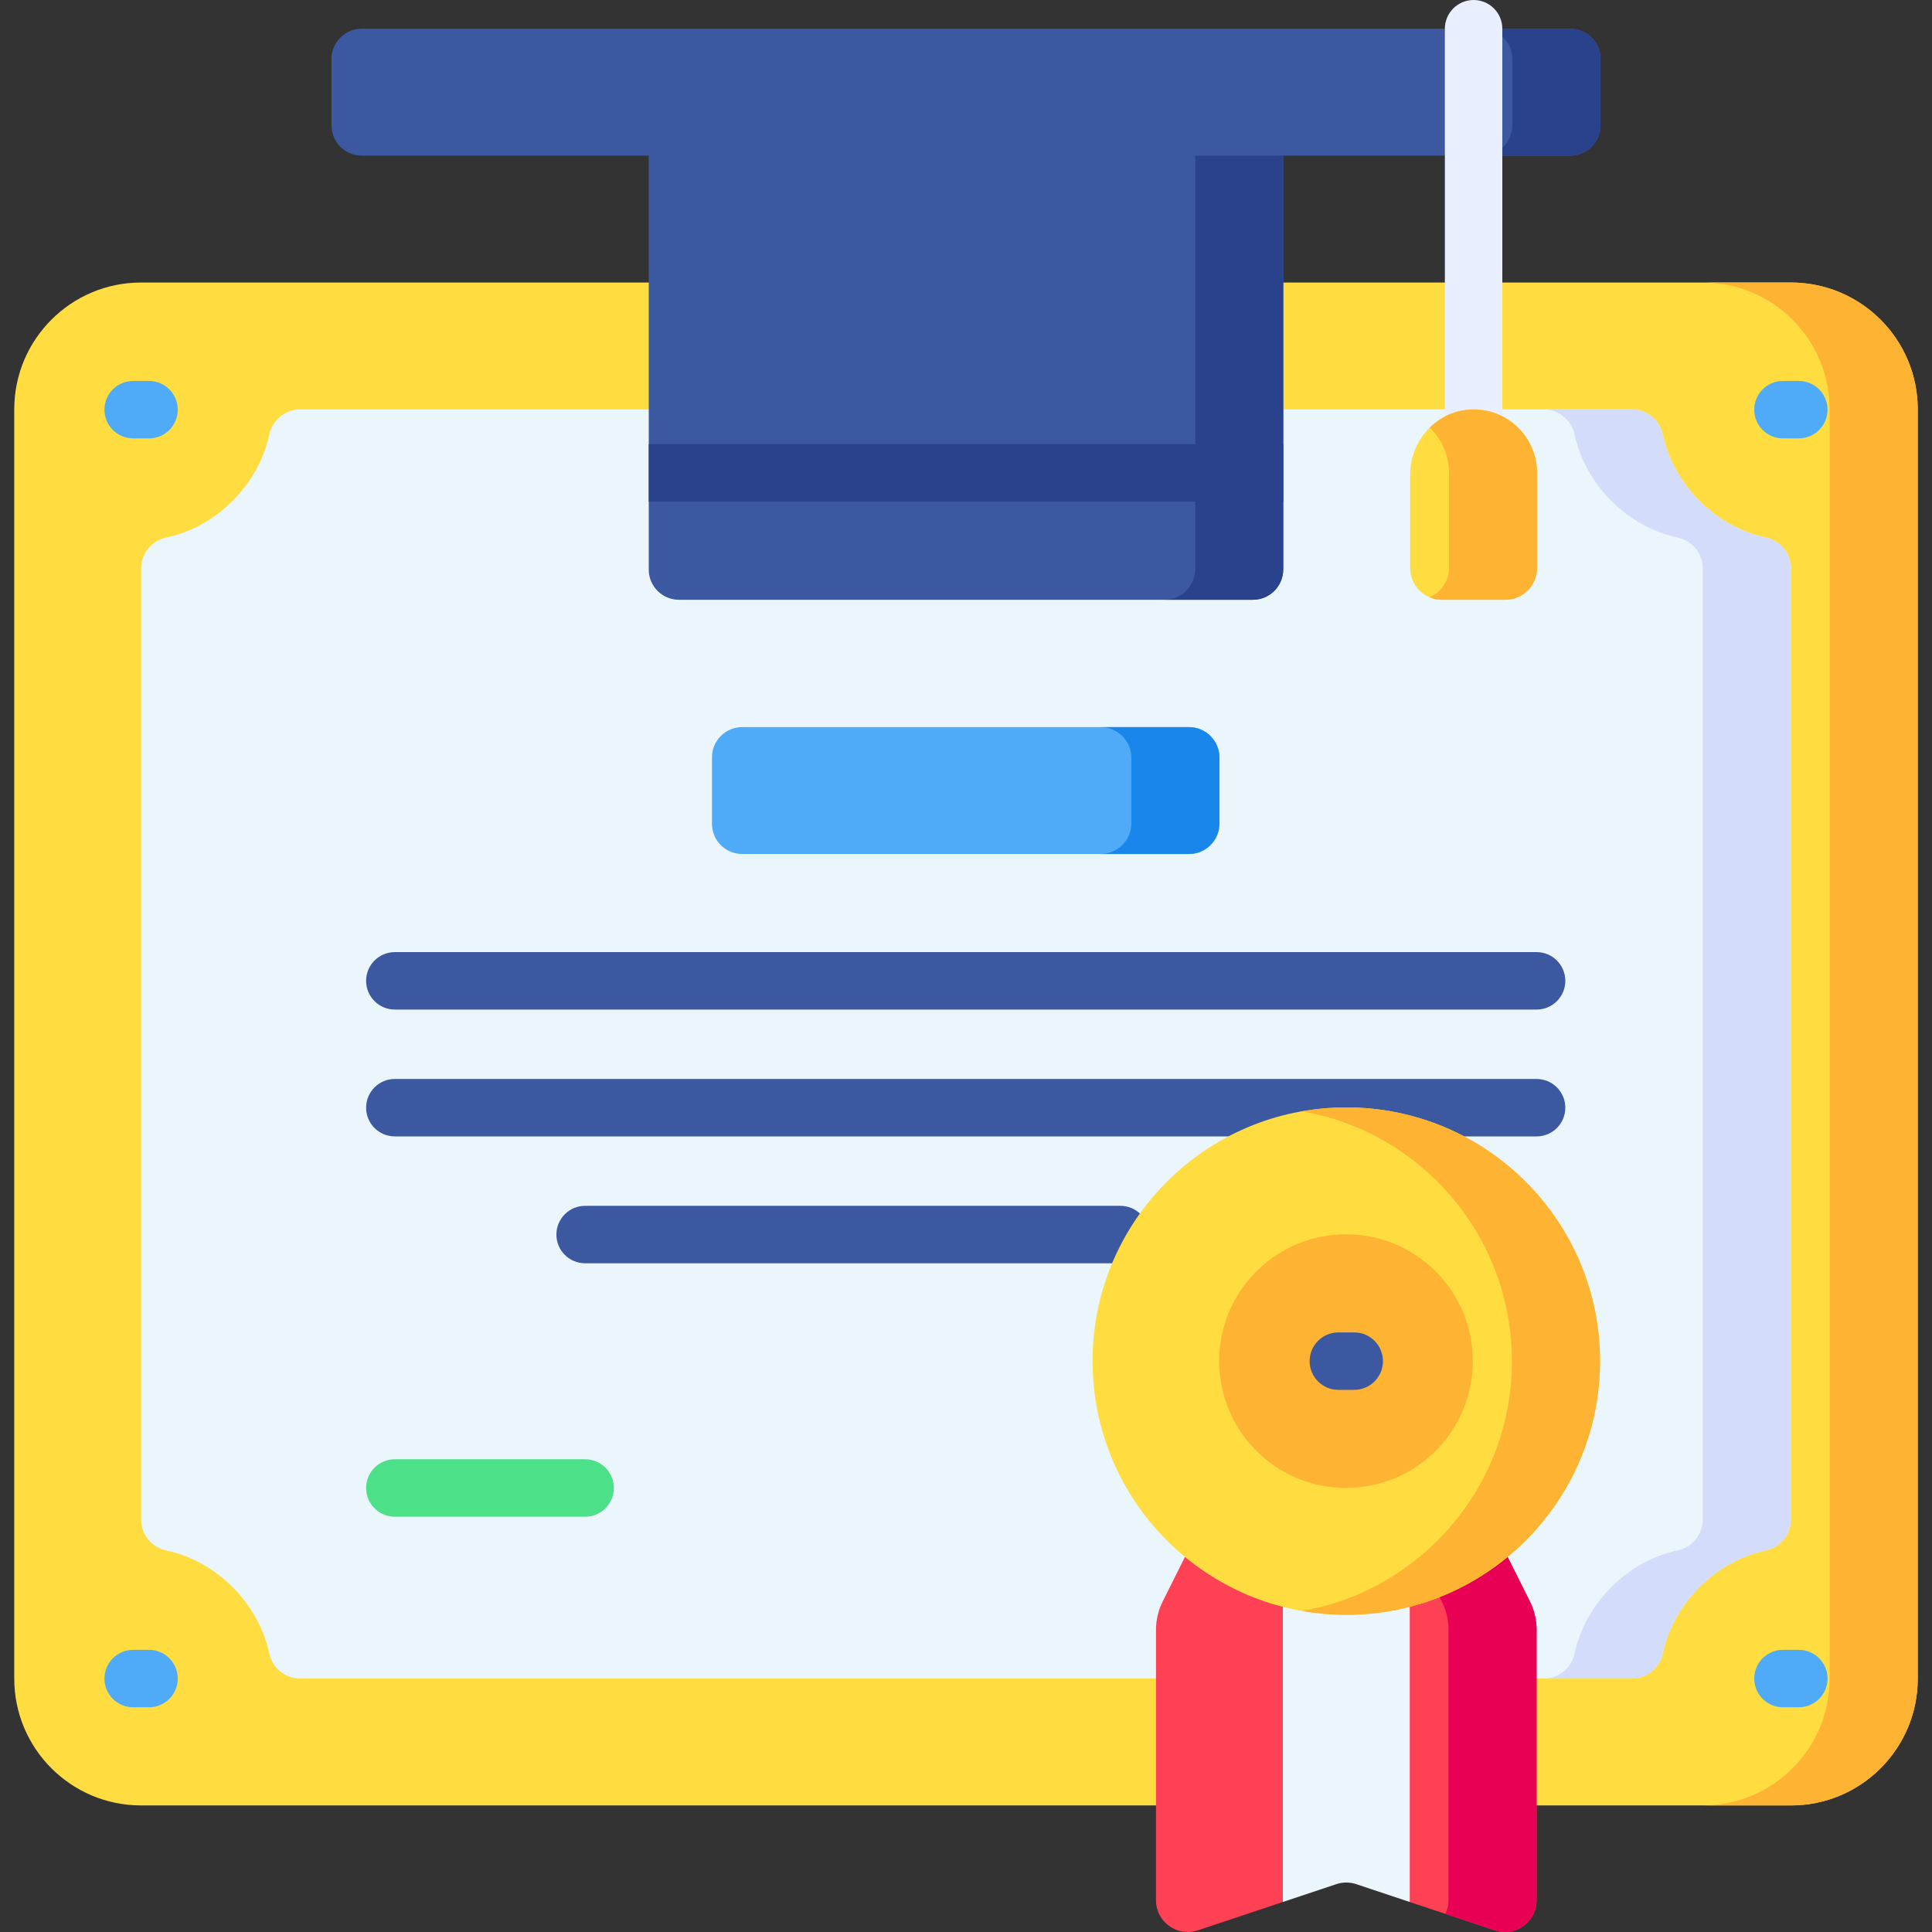 <svg id="Capa_1" enable-background="new 0 0 512 512" height="512" viewBox="0 0 512 512" width="512" xmlns="http://www.w3.org/2000/svg"><rect x="0" y="0" width="512" height="512" fill="#333333" stroke="none"/><g><g><g><path d="m474.604 74.872c18.567 0 33.619 15.052 33.619 33.619v336.347c0 18.568-15.052 33.619-33.619 33.619h-437.208c-18.567 0-33.619-15.052-33.619-33.619v-336.347c0-18.567 15.052-33.619 33.619-33.619z" fill="#ffdd40"/><path d="m432.424 108.491c3.959 0 7.383 2.762 8.207 6.634 2.826 13.268 13.915 24.495 27.361 27.34 3.864.818 6.612 4.253 6.612 8.203v251.992c0 3.95-2.747 7.385-6.612 8.203-13.445 2.845-24.535 14.072-27.361 27.34-.825 3.872-4.249 6.634-8.207 6.634h-352.848c-3.959 0-7.383-2.762-8.208-6.634-2.826-13.268-13.915-24.495-27.361-27.34-3.864-.818-6.611-4.253-6.611-8.203v-251.992c0-3.95 2.747-7.385 6.612-8.203 13.446-2.845 24.535-14.072 27.361-27.34.825-3.872 4.249-6.634 8.208-6.634z" fill="#ebf5fc"/><path d="m474.604 74.872h-23.345c18.567 0 33.619 15.052 33.619 33.619v336.347c0 18.568-15.052 33.619-33.619 33.619h23.345c18.567 0 33.619-15.052 33.619-33.619v-336.347c0-18.567-15.052-33.619-33.619-33.619z" fill="#ffb332"/><path d="m467.992 142.465c-13.445-2.845-24.535-14.072-27.361-27.34-.825-3.872-4.249-6.634-8.208-6.634h-23.345c3.959 0 7.383 2.762 8.208 6.634 2.826 13.268 13.915 24.495 27.361 27.34 3.864.818 6.612 4.253 6.612 8.203v251.992c0 3.95-2.747 7.385-6.612 8.203-13.445 2.845-24.535 14.072-27.361 27.34-.825 3.872-4.249 6.634-8.208 6.634h23.345c3.959 0 7.383-2.762 8.208-6.634 2.826-13.268 13.915-24.495 27.361-27.34 3.865-.818 6.612-4.253 6.612-8.203v-251.992c0-3.95-2.747-7.385-6.612-8.203z" fill="#d3dcfb"/></g><g><path d="m476.705 116.18h-4.203c-4.205 0-7.612-3.408-7.612-7.612s3.408-7.612 7.612-7.612h4.203c4.205 0 7.612 3.408 7.612 7.612.001 4.204-3.407 7.612-7.612 7.612z" fill="#4fabf7"/></g><g><path d="m39.497 116.18h-4.203c-4.204 0-7.612-3.408-7.612-7.612s3.408-7.612 7.612-7.612h4.203c4.204 0 7.612 3.408 7.612 7.612.001 4.204-3.407 7.612-7.612 7.612z" fill="#4fabf7"/></g><g><path d="m39.497 452.45h-4.203c-4.204 0-7.612-3.408-7.612-7.612s3.408-7.612 7.612-7.612h4.203c4.204 0 7.612 3.408 7.612 7.612.001 4.204-3.407 7.612-7.612 7.612z" fill="#4fabf7"/></g><g><path d="m476.706 452.45h-4.203c-4.205 0-7.612-3.408-7.612-7.612s3.408-7.612 7.612-7.612h4.203c4.205 0 7.612 3.408 7.612 7.612.001 4.204-3.407 7.612-7.612 7.612z" fill="#4fabf7"/></g><g><path d="m315.161 226.312h-118.478c-4.418 0-8-3.582-8-8v-17.619c0-4.418 3.582-8 8-8h118.478c4.418 0 8 3.582 8 8v17.619c0 4.418-3.582 8-8 8z" fill="#4fabf7"/><g><g><path d="m407.21 267.544h-302.575c-4.204 0-7.612-3.408-7.612-7.612s3.408-7.612 7.612-7.612h302.575c4.205 0 7.612 3.408 7.612 7.612 0 4.203-3.408 7.612-7.612 7.612z" fill="#3c58a0"/></g></g><g><g><path d="m407.21 301.163h-302.575c-4.204 0-7.612-3.408-7.612-7.612s3.408-7.612 7.612-7.612h302.575c4.205 0 7.612 3.408 7.612 7.612s-3.408 7.612-7.612 7.612z" fill="#3c58a0"/></g></g><g><g><path d="m296.896 334.782h-141.832c-4.204 0-7.612-3.408-7.612-7.612s3.408-7.612 7.612-7.612h141.832c4.205 0 7.612 3.408 7.612 7.612s-3.408 7.612-7.612 7.612z" fill="#3c58a0"/></g></g><g><g><path d="m155.064 401.944h-50.43c-4.204 0-7.612-3.408-7.612-7.612s3.408-7.612 7.612-7.612h50.43c4.204 0 7.612 3.408 7.612 7.612.001 4.204-3.408 7.612-7.612 7.612z" fill="#4ce088"/></g></g><path d="m315.041 192.692h-23.345c4.484 0 8.12 3.635 8.12 8.12v17.38c0 4.484-3.635 8.12-8.12 8.12h23.345c4.484 0 8.12-3.636 8.12-8.12v-17.38c0-4.484-3.635-8.12-8.12-8.12z" fill="#1886ea"/></g><g><g><path d="m399.536 412.604 5.899 11.798c1.167 2.334 1.775 4.908 1.775 7.517v71.669c0 5.737-5.62 9.788-11.063 7.974l-22.556-7.518-14.153-12.919c-1.725-.575-3.59-.575-5.316 0l-14.152 12.919-22.556 7.519c-5.442 1.814-11.063-2.237-11.063-7.974v-71.669c0-2.61.608-5.183 1.775-7.517l5.898-11.796z" fill="#ff4155"/><path d="m405.435 424.402-5.899-11.798-23.344.001 5.899 11.798c1.167 2.334 1.775 4.908 1.775 7.517v71.669c0 1.309-.304 2.523-.82 3.606l13.102 4.367c5.442 1.814 11.063-2.237 11.063-7.974v-71.668c-.002-2.61-.609-5.184-1.776-7.518z" fill="#e80054"/><path d="m373.59 412.605-33.619.001v91.437l14.152-4.717c1.725-.575 3.591-.575 5.316 0l14.152 4.717v-91.438z" fill="#ebf5fc"/><circle cx="356.78" cy="360.713" fill="#ffdd40" r="67.239"/><g fill="#ffb332"><ellipse cx="356.78" cy="360.713" rx="33.619" ry="33.619" transform="matrix(.707 -.707 .707 .707 -150.564 357.932)"/><path d="m356.78 293.474c-3.983 0-7.879.366-11.672 1.031 31.568 5.529 55.566 33.057 55.566 66.208s-23.999 60.68-55.566 66.208c3.793.664 7.689 1.031 11.672 1.031 37.135 0 67.239-30.104 67.239-67.239s-30.104-67.239-67.239-67.239z"/></g></g><g><path d="m358.881 368.325h-4.202c-4.205 0-7.612-3.408-7.612-7.612s3.408-7.612 7.612-7.612h4.202c4.205 0 7.612 3.408 7.612 7.612s-3.407 7.612-7.612 7.612z" fill="#3c58a0"/></g></g></g><g><path d="m332.074 158.946h-152.148c-4.418 0-8-3.582-8-8v-117.316h168.149v117.316c-.001 4.419-3.582 8-8.001 8z" fill="#3c58a0"/><path d="m316.73 33.63v117.196c0 4.484-3.635 8.12-8.12 8.12h23.345c4.484 0 8.12-3.635 8.12-8.12v-117.196z" fill="#2a428c"/><path d="m171.926 132.929h168.148v-15.225h-168.148z" fill="#2a428c"/><path d="m416.149 41.242h-320.298c-4.418 0-8-3.582-8-8v-17.63c0-4.418 3.582-8 8-8h320.298c4.418 0 8 3.582 8 8v17.63c0 4.418-3.582 8-8 8z" fill="#3c58a0"/><path d="m416.029 7.612h-23.345c4.485 0 8.12 3.635 8.12 8.12v17.39c0 4.484-3.635 8.12-8.12 8.12h23.345c4.484 0 8.12-3.635 8.12-8.12v-17.39c0-4.484-3.636-8.12-8.12-8.12z" fill="#2a428c"/><g><g><path d="m390.519 121.511c-4.205 0-7.612-3.408-7.612-7.612v-106.287c0-4.205 3.408-7.612 7.612-7.612 4.205 0 7.612 3.408 7.612 7.612v106.286c0 4.205-3.407 7.613-7.612 7.613z" fill="#e9efff"/></g></g><path d="m407.334 125.317c0-9.556-7.972-17.251-17.628-16.796-9.044.426-16.002 8.216-16.002 17.271v24.747c0 4.643 3.764 8.407 8.407 8.407h16.815c4.643 0 8.407-3.764 8.407-8.407v-25.222z" fill="#ffdd40"/><path d="m389.706 108.521c-4.213.198-7.96 2.008-10.775 4.786 3.118 3.052 5.059 7.302 5.059 12.01v25.222c0 3.485-2.121 6.475-5.143 7.749 1.004.423 2.107.658 3.265.658h16.815c4.643 0 8.407-3.764 8.407-8.408v-25.222c0-9.556-7.972-17.25-17.628-16.795z" fill="#ffb332"/></g></g></svg>